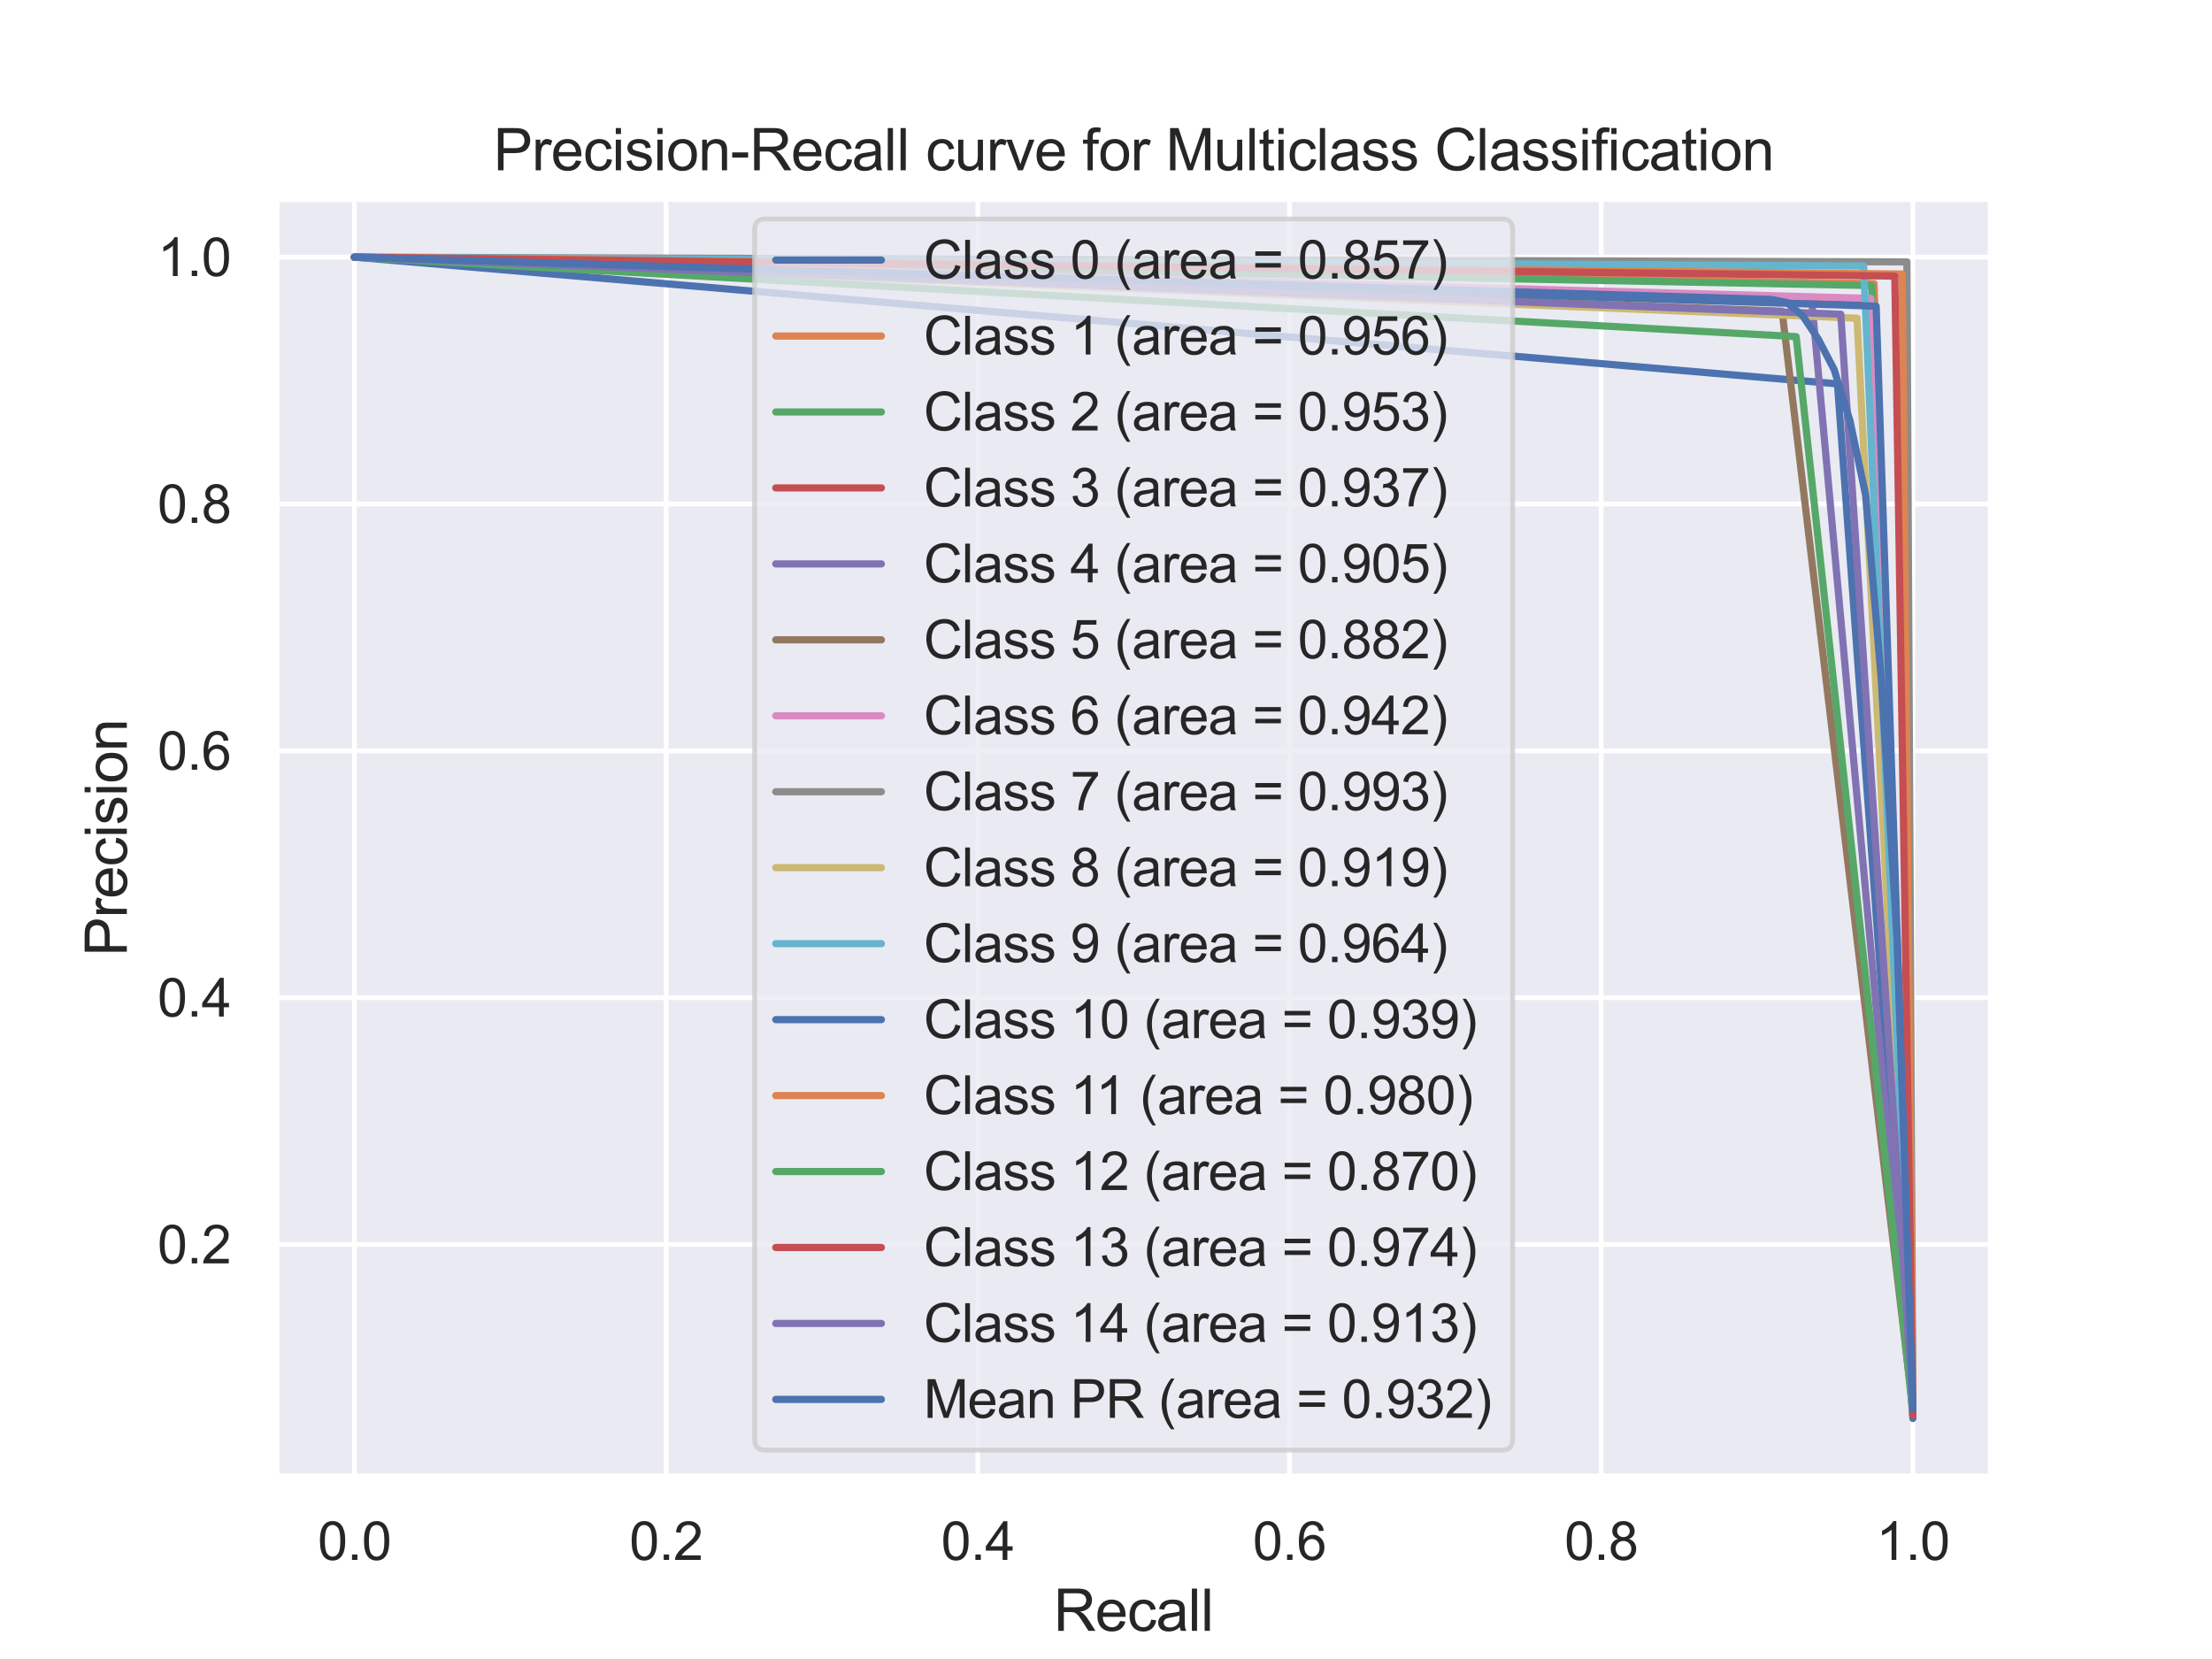 <?xml version="1.0" encoding="utf-8" standalone="no"?>
<!DOCTYPE svg PUBLIC "-//W3C//DTD SVG 1.1//EN"
  "http://www.w3.org/Graphics/SVG/1.1/DTD/svg11.dtd">
<svg xmlns:xlink="http://www.w3.org/1999/xlink" width="460.8pt" height="345.6pt" viewBox="0 0 460.8 345.6" xmlns="http://www.w3.org/2000/svg" version="1.1">
 <defs>
  <style type="text/css">*{stroke-linejoin: round; stroke-linecap: butt}</style>
 </defs>
 <g id="figure_1">
  <g id="patch_1">
   <path d="M 0 345.6 
L 460.8 345.6 
L 460.8 0 
L 0 0 
z
" style="fill: #ffffff"/>
  </g>
  <g id="axes_1">
   <g id="patch_2">
    <path d="M 57.6 307.584 
L 414.72 307.584 
L 414.72 41.472 
L 57.6 41.472 
z
" style="fill: #eaeaf2"/>
   </g>
   <g id="matplotlib.axis_1">
    <g id="xtick_1">
     <g id="line2d_1">
      <path d="M 73.833 307.584 
L 73.833 41.472 
" clip-path="url(#pf06b40688e)" style="fill: none; stroke: #ffffff; stroke-linecap: round"/>
     </g>
     <g id="text_1">
      <!-- 0.0 -->
      <g style="fill: #262626" transform="translate(66.188 324.958) scale(0.11 -0.11)">
       <defs>
        <path id="ArialMT-30" d="M 266 2259 
Q 266 3072 433 3567 
Q 600 4063 929 4331 
Q 1259 4600 1759 4600 
Q 2128 4600 2406 4451 
Q 2684 4303 2865 4023 
Q 3047 3744 3150 3342 
Q 3253 2941 3253 2259 
Q 3253 1453 3087 958 
Q 2922 463 2592 192 
Q 2263 -78 1759 -78 
Q 1097 -78 719 397 
Q 266 969 266 2259 
z
M 844 2259 
Q 844 1131 1108 757 
Q 1372 384 1759 384 
Q 2147 384 2411 759 
Q 2675 1134 2675 2259 
Q 2675 3391 2411 3762 
Q 2147 4134 1753 4134 
Q 1366 4134 1134 3806 
Q 844 3388 844 2259 
z
" transform="scale(0.016)"/>
        <path id="ArialMT-2e" d="M 581 0 
L 581 641 
L 1222 641 
L 1222 0 
L 581 0 
z
" transform="scale(0.016)"/>
       </defs>
       <use xlink:href="#ArialMT-30"/>
       <use xlink:href="#ArialMT-2e" x="55.615"/>
       <use xlink:href="#ArialMT-30" x="83.398"/>
      </g>
     </g>
    </g>
    <g id="xtick_2">
     <g id="line2d_2">
      <path d="M 138.764 307.584 
L 138.764 41.472 
" clip-path="url(#pf06b40688e)" style="fill: none; stroke: #ffffff; stroke-linecap: round"/>
     </g>
     <g id="text_2">
      <!-- 0.2 -->
      <g style="fill: #262626" transform="translate(131.119 324.958) scale(0.11 -0.11)">
       <defs>
        <path id="ArialMT-32" d="M 3222 541 
L 3222 0 
L 194 0 
Q 188 203 259 391 
Q 375 700 629 1000 
Q 884 1300 1366 1694 
Q 2113 2306 2375 2664 
Q 2638 3022 2638 3341 
Q 2638 3675 2398 3904 
Q 2159 4134 1775 4134 
Q 1369 4134 1125 3890 
Q 881 3647 878 3216 
L 300 3275 
Q 359 3922 746 4261 
Q 1134 4600 1788 4600 
Q 2447 4600 2831 4234 
Q 3216 3869 3216 3328 
Q 3216 3053 3103 2787 
Q 2991 2522 2730 2228 
Q 2469 1934 1863 1422 
Q 1356 997 1212 845 
Q 1069 694 975 541 
L 3222 541 
z
" transform="scale(0.016)"/>
       </defs>
       <use xlink:href="#ArialMT-30"/>
       <use xlink:href="#ArialMT-2e" x="55.615"/>
       <use xlink:href="#ArialMT-32" x="83.398"/>
      </g>
     </g>
    </g>
    <g id="xtick_3">
     <g id="line2d_3">
      <path d="M 203.695 307.584 
L 203.695 41.472 
" clip-path="url(#pf06b40688e)" style="fill: none; stroke: #ffffff; stroke-linecap: round"/>
     </g>
     <g id="text_3">
      <!-- 0.4 -->
      <g style="fill: #262626" transform="translate(196.05 324.958) scale(0.11 -0.11)">
       <defs>
        <path id="ArialMT-34" d="M 2069 0 
L 2069 1097 
L 81 1097 
L 81 1613 
L 2172 4581 
L 2631 4581 
L 2631 1613 
L 3250 1613 
L 3250 1097 
L 2631 1097 
L 2631 0 
L 2069 0 
z
M 2069 1613 
L 2069 3678 
L 634 1613 
L 2069 1613 
z
" transform="scale(0.016)"/>
       </defs>
       <use xlink:href="#ArialMT-30"/>
       <use xlink:href="#ArialMT-2e" x="55.615"/>
       <use xlink:href="#ArialMT-34" x="83.398"/>
      </g>
     </g>
    </g>
    <g id="xtick_4">
     <g id="line2d_4">
      <path d="M 268.625 307.584 
L 268.625 41.472 
" clip-path="url(#pf06b40688e)" style="fill: none; stroke: #ffffff; stroke-linecap: round"/>
     </g>
     <g id="text_4">
      <!-- 0.6 -->
      <g style="fill: #262626" transform="translate(260.98 324.958) scale(0.11 -0.11)">
       <defs>
        <path id="ArialMT-36" d="M 3184 3459 
L 2625 3416 
Q 2550 3747 2413 3897 
Q 2184 4138 1850 4138 
Q 1581 4138 1378 3988 
Q 1113 3794 959 3422 
Q 806 3050 800 2363 
Q 1003 2672 1297 2822 
Q 1591 2972 1913 2972 
Q 2475 2972 2870 2558 
Q 3266 2144 3266 1488 
Q 3266 1056 3080 686 
Q 2894 316 2569 119 
Q 2244 -78 1831 -78 
Q 1128 -78 684 439 
Q 241 956 241 2144 
Q 241 3472 731 4075 
Q 1159 4600 1884 4600 
Q 2425 4600 2770 4297 
Q 3116 3994 3184 3459 
z
M 888 1484 
Q 888 1194 1011 928 
Q 1134 663 1356 523 
Q 1578 384 1822 384 
Q 2178 384 2434 671 
Q 2691 959 2691 1453 
Q 2691 1928 2437 2201 
Q 2184 2475 1800 2475 
Q 1419 2475 1153 2201 
Q 888 1928 888 1484 
z
" transform="scale(0.016)"/>
       </defs>
       <use xlink:href="#ArialMT-30"/>
       <use xlink:href="#ArialMT-2e" x="55.615"/>
       <use xlink:href="#ArialMT-36" x="83.398"/>
      </g>
     </g>
    </g>
    <g id="xtick_5">
     <g id="line2d_5">
      <path d="M 333.556 307.584 
L 333.556 41.472 
" clip-path="url(#pf06b40688e)" style="fill: none; stroke: #ffffff; stroke-linecap: round"/>
     </g>
     <g id="text_5">
      <!-- 0.8 -->
      <g style="fill: #262626" transform="translate(325.911 324.958) scale(0.11 -0.11)">
       <defs>
        <path id="ArialMT-38" d="M 1131 2484 
Q 781 2613 612 2850 
Q 444 3088 444 3419 
Q 444 3919 803 4259 
Q 1163 4600 1759 4600 
Q 2359 4600 2725 4251 
Q 3091 3903 3091 3403 
Q 3091 3084 2923 2848 
Q 2756 2613 2416 2484 
Q 2838 2347 3058 2040 
Q 3278 1734 3278 1309 
Q 3278 722 2862 322 
Q 2447 -78 1769 -78 
Q 1091 -78 675 323 
Q 259 725 259 1325 
Q 259 1772 486 2073 
Q 713 2375 1131 2484 
z
M 1019 3438 
Q 1019 3113 1228 2906 
Q 1438 2700 1772 2700 
Q 2097 2700 2305 2904 
Q 2513 3109 2513 3406 
Q 2513 3716 2298 3927 
Q 2084 4138 1766 4138 
Q 1444 4138 1231 3931 
Q 1019 3725 1019 3438 
z
M 838 1322 
Q 838 1081 952 856 
Q 1066 631 1291 507 
Q 1516 384 1775 384 
Q 2178 384 2440 643 
Q 2703 903 2703 1303 
Q 2703 1709 2433 1975 
Q 2163 2241 1756 2241 
Q 1359 2241 1098 1978 
Q 838 1716 838 1322 
z
" transform="scale(0.016)"/>
       </defs>
       <use xlink:href="#ArialMT-30"/>
       <use xlink:href="#ArialMT-2e" x="55.615"/>
       <use xlink:href="#ArialMT-38" x="83.398"/>
      </g>
     </g>
    </g>
    <g id="xtick_6">
     <g id="line2d_6">
      <path d="M 398.487 307.584 
L 398.487 41.472 
" clip-path="url(#pf06b40688e)" style="fill: none; stroke: #ffffff; stroke-linecap: round"/>
     </g>
     <g id="text_6">
      <!-- 1.0 -->
      <g style="fill: #262626" transform="translate(390.842 324.958) scale(0.11 -0.11)">
       <defs>
        <path id="ArialMT-31" d="M 2384 0 
L 1822 0 
L 1822 3584 
Q 1619 3391 1289 3197 
Q 959 3003 697 2906 
L 697 3450 
Q 1169 3672 1522 3987 
Q 1875 4303 2022 4600 
L 2384 4600 
L 2384 0 
z
" transform="scale(0.016)"/>
       </defs>
       <use xlink:href="#ArialMT-31"/>
       <use xlink:href="#ArialMT-2e" x="55.615"/>
       <use xlink:href="#ArialMT-30" x="83.398"/>
      </g>
     </g>
    </g>
    <g id="text_7">
     <!-- Recall -->
     <g style="fill: #262626" transform="translate(219.488 339.733) scale(0.12 -0.12)">
      <defs>
       <path id="ArialMT-52" d="M 503 0 
L 503 4581 
L 2534 4581 
Q 3147 4581 3465 4457 
Q 3784 4334 3975 4021 
Q 4166 3709 4166 3331 
Q 4166 2844 3850 2509 
Q 3534 2175 2875 2084 
Q 3116 1969 3241 1856 
Q 3506 1613 3744 1247 
L 4541 0 
L 3778 0 
L 3172 953 
Q 2906 1366 2734 1584 
Q 2563 1803 2427 1890 
Q 2291 1978 2150 2013 
Q 2047 2034 1813 2034 
L 1109 2034 
L 1109 0 
L 503 0 
z
M 1109 2559 
L 2413 2559 
Q 2828 2559 3062 2645 
Q 3297 2731 3419 2920 
Q 3541 3109 3541 3331 
Q 3541 3656 3305 3865 
Q 3069 4075 2559 4075 
L 1109 4075 
L 1109 2559 
z
" transform="scale(0.016)"/>
       <path id="ArialMT-65" d="M 2694 1069 
L 3275 997 
Q 3138 488 2766 206 
Q 2394 -75 1816 -75 
Q 1088 -75 661 373 
Q 234 822 234 1631 
Q 234 2469 665 2931 
Q 1097 3394 1784 3394 
Q 2450 3394 2872 2941 
Q 3294 2488 3294 1666 
Q 3294 1616 3291 1516 
L 816 1516 
Q 847 969 1125 678 
Q 1403 388 1819 388 
Q 2128 388 2347 550 
Q 2566 713 2694 1069 
z
M 847 1978 
L 2700 1978 
Q 2663 2397 2488 2606 
Q 2219 2931 1791 2931 
Q 1403 2931 1139 2672 
Q 875 2413 847 1978 
z
" transform="scale(0.016)"/>
       <path id="ArialMT-63" d="M 2588 1216 
L 3141 1144 
Q 3050 572 2676 248 
Q 2303 -75 1759 -75 
Q 1078 -75 664 370 
Q 250 816 250 1647 
Q 250 2184 428 2587 
Q 606 2991 970 3192 
Q 1334 3394 1763 3394 
Q 2303 3394 2647 3120 
Q 2991 2847 3088 2344 
L 2541 2259 
Q 2463 2594 2264 2762 
Q 2066 2931 1784 2931 
Q 1359 2931 1093 2626 
Q 828 2322 828 1663 
Q 828 994 1084 691 
Q 1341 388 1753 388 
Q 2084 388 2306 591 
Q 2528 794 2588 1216 
z
" transform="scale(0.016)"/>
       <path id="ArialMT-61" d="M 2588 409 
Q 2275 144 1986 34 
Q 1697 -75 1366 -75 
Q 819 -75 525 192 
Q 231 459 231 875 
Q 231 1119 342 1320 
Q 453 1522 633 1644 
Q 813 1766 1038 1828 
Q 1203 1872 1538 1913 
Q 2219 1994 2541 2106 
Q 2544 2222 2544 2253 
Q 2544 2597 2384 2738 
Q 2169 2928 1744 2928 
Q 1347 2928 1158 2789 
Q 969 2650 878 2297 
L 328 2372 
Q 403 2725 575 2942 
Q 747 3159 1072 3276 
Q 1397 3394 1825 3394 
Q 2250 3394 2515 3294 
Q 2781 3194 2906 3042 
Q 3031 2891 3081 2659 
Q 3109 2516 3109 2141 
L 3109 1391 
Q 3109 606 3145 398 
Q 3181 191 3288 0 
L 2700 0 
Q 2613 175 2588 409 
z
M 2541 1666 
Q 2234 1541 1622 1453 
Q 1275 1403 1131 1340 
Q 988 1278 909 1158 
Q 831 1038 831 891 
Q 831 666 1001 516 
Q 1172 366 1500 366 
Q 1825 366 2078 508 
Q 2331 650 2450 897 
Q 2541 1088 2541 1459 
L 2541 1666 
z
" transform="scale(0.016)"/>
       <path id="ArialMT-6c" d="M 409 0 
L 409 4581 
L 972 4581 
L 972 0 
L 409 0 
z
" transform="scale(0.016)"/>
      </defs>
      <use xlink:href="#ArialMT-52"/>
      <use xlink:href="#ArialMT-65" x="72.217"/>
      <use xlink:href="#ArialMT-63" x="127.832"/>
      <use xlink:href="#ArialMT-61" x="177.832"/>
      <use xlink:href="#ArialMT-6c" x="233.447"/>
      <use xlink:href="#ArialMT-6c" x="255.664"/>
     </g>
    </g>
   </g>
   <g id="matplotlib.axis_2">
    <g id="ytick_1">
     <g id="line2d_7">
      <path d="M 57.6 259.249 
L 414.72 259.249 
" clip-path="url(#pf06b40688e)" style="fill: none; stroke: #ffffff; stroke-linecap: round"/>
     </g>
     <g id="text_8">
      <!-- 0.2 -->
      <g style="fill: #262626" transform="translate(32.81 263.186) scale(0.11 -0.11)">
       <use xlink:href="#ArialMT-30"/>
       <use xlink:href="#ArialMT-2e" x="55.615"/>
       <use xlink:href="#ArialMT-32" x="83.398"/>
      </g>
     </g>
    </g>
    <g id="ytick_2">
     <g id="line2d_8">
      <path d="M 57.6 207.829 
L 414.72 207.829 
" clip-path="url(#pf06b40688e)" style="fill: none; stroke: #ffffff; stroke-linecap: round"/>
     </g>
     <g id="text_9">
      <!-- 0.4 -->
      <g style="fill: #262626" transform="translate(32.81 211.766) scale(0.11 -0.11)">
       <use xlink:href="#ArialMT-30"/>
       <use xlink:href="#ArialMT-2e" x="55.615"/>
       <use xlink:href="#ArialMT-34" x="83.398"/>
      </g>
     </g>
    </g>
    <g id="ytick_3">
     <g id="line2d_9">
      <path d="M 57.6 156.408 
L 414.72 156.408 
" clip-path="url(#pf06b40688e)" style="fill: none; stroke: #ffffff; stroke-linecap: round"/>
     </g>
     <g id="text_10">
      <!-- 0.6 -->
      <g style="fill: #262626" transform="translate(32.81 160.345) scale(0.11 -0.11)">
       <use xlink:href="#ArialMT-30"/>
       <use xlink:href="#ArialMT-2e" x="55.615"/>
       <use xlink:href="#ArialMT-36" x="83.398"/>
      </g>
     </g>
    </g>
    <g id="ytick_4">
     <g id="line2d_10">
      <path d="M 57.6 104.988 
L 414.72 104.988 
" clip-path="url(#pf06b40688e)" style="fill: none; stroke: #ffffff; stroke-linecap: round"/>
     </g>
     <g id="text_11">
      <!-- 0.8 -->
      <g style="fill: #262626" transform="translate(32.81 108.925) scale(0.11 -0.11)">
       <use xlink:href="#ArialMT-30"/>
       <use xlink:href="#ArialMT-2e" x="55.615"/>
       <use xlink:href="#ArialMT-38" x="83.398"/>
      </g>
     </g>
    </g>
    <g id="ytick_5">
     <g id="line2d_11">
      <path d="M 57.6 53.568 
L 414.72 53.568 
" clip-path="url(#pf06b40688e)" style="fill: none; stroke: #ffffff; stroke-linecap: round"/>
     </g>
     <g id="text_12">
      <!-- 1.0 -->
      <g style="fill: #262626" transform="translate(32.81 57.505) scale(0.11 -0.11)">
       <use xlink:href="#ArialMT-31"/>
       <use xlink:href="#ArialMT-2e" x="55.615"/>
       <use xlink:href="#ArialMT-30" x="83.398"/>
      </g>
     </g>
    </g>
    <g id="text_13">
     <!-- Precision -->
     <g style="fill: #262626" transform="translate(26.425 199.204) rotate(-90) scale(0.12 -0.12)">
      <defs>
       <path id="ArialMT-50" d="M 494 0 
L 494 4581 
L 2222 4581 
Q 2678 4581 2919 4538 
Q 3256 4481 3484 4323 
Q 3713 4166 3852 3881 
Q 3991 3597 3991 3256 
Q 3991 2672 3619 2267 
Q 3247 1863 2275 1863 
L 1100 1863 
L 1100 0 
L 494 0 
z
M 1100 2403 
L 2284 2403 
Q 2872 2403 3119 2622 
Q 3366 2841 3366 3238 
Q 3366 3525 3220 3729 
Q 3075 3934 2838 4000 
Q 2684 4041 2272 4041 
L 1100 4041 
L 1100 2403 
z
" transform="scale(0.016)"/>
       <path id="ArialMT-72" d="M 416 0 
L 416 3319 
L 922 3319 
L 922 2816 
Q 1116 3169 1280 3281 
Q 1444 3394 1641 3394 
Q 1925 3394 2219 3213 
L 2025 2691 
Q 1819 2813 1613 2813 
Q 1428 2813 1281 2702 
Q 1134 2591 1072 2394 
Q 978 2094 978 1738 
L 978 0 
L 416 0 
z
" transform="scale(0.016)"/>
       <path id="ArialMT-69" d="M 425 3934 
L 425 4581 
L 988 4581 
L 988 3934 
L 425 3934 
z
M 425 0 
L 425 3319 
L 988 3319 
L 988 0 
L 425 0 
z
" transform="scale(0.016)"/>
       <path id="ArialMT-73" d="M 197 991 
L 753 1078 
Q 800 744 1014 566 
Q 1228 388 1613 388 
Q 2000 388 2187 545 
Q 2375 703 2375 916 
Q 2375 1106 2209 1216 
Q 2094 1291 1634 1406 
Q 1016 1563 777 1677 
Q 538 1791 414 1992 
Q 291 2194 291 2438 
Q 291 2659 392 2848 
Q 494 3038 669 3163 
Q 800 3259 1026 3326 
Q 1253 3394 1513 3394 
Q 1903 3394 2198 3281 
Q 2494 3169 2634 2976 
Q 2775 2784 2828 2463 
L 2278 2388 
Q 2241 2644 2061 2787 
Q 1881 2931 1553 2931 
Q 1166 2931 1000 2803 
Q 834 2675 834 2503 
Q 834 2394 903 2306 
Q 972 2216 1119 2156 
Q 1203 2125 1616 2013 
Q 2213 1853 2448 1751 
Q 2684 1650 2818 1456 
Q 2953 1263 2953 975 
Q 2953 694 2789 445 
Q 2625 197 2315 61 
Q 2006 -75 1616 -75 
Q 969 -75 630 194 
Q 291 463 197 991 
z
" transform="scale(0.016)"/>
       <path id="ArialMT-6f" d="M 213 1659 
Q 213 2581 725 3025 
Q 1153 3394 1769 3394 
Q 2453 3394 2887 2945 
Q 3322 2497 3322 1706 
Q 3322 1066 3130 698 
Q 2938 331 2570 128 
Q 2203 -75 1769 -75 
Q 1072 -75 642 372 
Q 213 819 213 1659 
z
M 791 1659 
Q 791 1022 1069 705 
Q 1347 388 1769 388 
Q 2188 388 2466 706 
Q 2744 1025 2744 1678 
Q 2744 2294 2464 2611 
Q 2184 2928 1769 2928 
Q 1347 2928 1069 2612 
Q 791 2297 791 1659 
z
" transform="scale(0.016)"/>
       <path id="ArialMT-6e" d="M 422 0 
L 422 3319 
L 928 3319 
L 928 2847 
Q 1294 3394 1984 3394 
Q 2284 3394 2536 3286 
Q 2788 3178 2913 3003 
Q 3038 2828 3088 2588 
Q 3119 2431 3119 2041 
L 3119 0 
L 2556 0 
L 2556 2019 
Q 2556 2363 2490 2533 
Q 2425 2703 2258 2804 
Q 2091 2906 1866 2906 
Q 1506 2906 1245 2678 
Q 984 2450 984 1813 
L 984 0 
L 422 0 
z
" transform="scale(0.016)"/>
      </defs>
      <use xlink:href="#ArialMT-50"/>
      <use xlink:href="#ArialMT-72" x="66.699"/>
      <use xlink:href="#ArialMT-65" x="100"/>
      <use xlink:href="#ArialMT-63" x="155.615"/>
      <use xlink:href="#ArialMT-69" x="205.615"/>
      <use xlink:href="#ArialMT-73" x="227.832"/>
      <use xlink:href="#ArialMT-69" x="277.832"/>
      <use xlink:href="#ArialMT-6f" x="300.049"/>
      <use xlink:href="#ArialMT-6e" x="355.664"/>
     </g>
    </g>
   </g>
   <g id="line2d_12">
    <path d="M 398.487 295.488 
L 382.778 79.962 
L 73.833 53.568 
" clip-path="url(#pf06b40688e)" style="fill: none; stroke: #4c72b0; stroke-width: 1.5; stroke-linecap: round"/>
   </g>
   <g id="line2d_13">
    <path d="M 398.487 293.468 
L 390.4 59.077 
L 73.833 53.568 
" clip-path="url(#pf06b40688e)" style="fill: none; stroke: #dd8452; stroke-width: 1.5; stroke-linecap: round"/>
   </g>
   <g id="line2d_14">
    <path d="M 398.487 291.999 
L 389.972 59.488 
L 73.833 53.568 
" clip-path="url(#pf06b40688e)" style="fill: none; stroke: #55a868; stroke-width: 1.5; stroke-linecap: round"/>
   </g>
   <g id="line2d_15">
    <path d="M 398.487 293.101 
L 389.438 63.32 
L 73.833 53.568 
" clip-path="url(#pf06b40688e)" style="fill: none; stroke: #c44e52; stroke-width: 1.5; stroke-linecap: round"/>
   </g>
   <g id="line2d_16">
    <path d="M 398.487 293.652 
L 377.466 63.09 
L 73.833 53.568 
" clip-path="url(#pf06b40688e)" style="fill: none; stroke: #8172b3; stroke-width: 1.5; stroke-linecap: round"/>
   </g>
   <g id="line2d_17">
    <path d="M 398.487 293.162 
L 371.244 64.828 
L 73.833 53.568 
" clip-path="url(#pf06b40688e)" style="fill: none; stroke: #937860; stroke-width: 1.5; stroke-linecap: round"/>
   </g>
   <g id="line2d_18">
    <path d="M 398.487 292.488 
L 389.742 62.167 
L 73.833 53.568 
" clip-path="url(#pf06b40688e)" style="fill: none; stroke: #da8bc3; stroke-width: 1.5; stroke-linecap: round"/>
   </g>
   <g id="line2d_19">
    <path d="M 398.487 294.753 
L 397.239 54.557 
L 73.833 53.568 
" clip-path="url(#pf06b40688e)" style="fill: none; stroke: #8c8c8c; stroke-width: 1.5; stroke-linecap: round"/>
   </g>
   <g id="line2d_20">
    <path d="M 398.487 293.59 
L 386.851 66.287 
L 73.833 53.568 
" clip-path="url(#pf06b40688e)" style="fill: none; stroke: #ccb974; stroke-width: 1.5; stroke-linecap: round"/>
   </g>
   <g id="line2d_21">
    <path d="M 398.487 293.223 
L 388.235 55.418 
L 73.833 53.568 
" clip-path="url(#pf06b40688e)" style="fill: none; stroke: #64b5cd; stroke-width: 1.5; stroke-linecap: round"/>
   </g>
   <g id="line2d_22">
    <path d="M 398.487 292.488 
L 390.835 63.784 
L 73.833 53.568 
" clip-path="url(#pf06b40688e)" style="fill: none; stroke: #4c72b0; stroke-width: 1.5; stroke-linecap: round"/>
   </g>
   <g id="line2d_23">
    <path d="M 398.487 292.917 
L 396.248 57.09 
L 73.833 53.568 
" clip-path="url(#pf06b40688e)" style="fill: none; stroke: #dd8452; stroke-width: 1.5; stroke-linecap: round"/>
   </g>
   <g id="line2d_24">
    <path d="M 398.487 294.325 
L 374.169 70.124 
L 73.833 53.568 
" clip-path="url(#pf06b40688e)" style="fill: none; stroke: #55a868; stroke-width: 1.5; stroke-linecap: round"/>
   </g>
   <g id="line2d_25">
    <path d="M 398.487 294.815 
L 394.727 57.523 
L 73.833 53.568 
" clip-path="url(#pf06b40688e)" style="fill: none; stroke: #c44e52; stroke-width: 1.5; stroke-linecap: round"/>
   </g>
   <g id="line2d_26">
    <path d="M 398.487 293.468 
L 383.468 65.462 
L 73.833 53.568 
" clip-path="url(#pf06b40688e)" style="fill: none; stroke: #8172b3; stroke-width: 1.5; stroke-linecap: round"/>
   </g>
   <g id="line2d_27">
    <path d="M 398.487 293.529 
L 395.208 195.943 
L 391.929 141.859 
L 388.649 103.186 
L 385.37 87.601 
L 382.091 77.009 
L 378.811 70.693 
L 375.532 65.787 
L 372.253 63.032 
L 368.973 62.373 
L 365.694 62.275 
L 362.415 62.177 
L 359.135 62.079 
L 355.856 61.982 
L 352.577 61.884 
L 349.297 61.786 
L 346.018 61.688 
L 342.739 61.59 
L 339.459 61.492 
L 336.18 61.395 
L 332.9 61.297 
L 329.621 61.199 
L 326.342 61.101 
L 323.062 61.003 
L 319.783 60.905 
L 316.504 60.808 
L 313.224 60.71 
L 309.945 60.612 
L 306.666 60.514 
L 303.386 60.416 
L 300.107 60.318 
L 296.828 60.221 
L 293.548 60.123 
L 290.269 60.025 
L 286.99 59.927 
L 283.71 59.829 
L 280.431 59.731 
L 277.152 59.634 
L 273.872 59.536 
L 270.593 59.438 
L 267.314 59.34 
L 264.034 59.242 
L 260.755 59.144 
L 257.476 59.047 
L 254.196 58.949 
L 250.917 58.851 
L 247.638 58.753 
L 244.358 58.655 
L 241.079 58.557 
L 237.8 58.46 
L 234.52 58.362 
L 231.241 58.264 
L 227.962 58.166 
L 224.682 58.068 
L 221.403 57.97 
L 218.124 57.873 
L 214.844 57.775 
L 211.565 57.677 
L 208.286 57.579 
L 205.006 57.481 
L 201.727 57.383 
L 198.448 57.286 
L 195.168 57.188 
L 191.889 57.09 
L 188.61 56.992 
L 185.33 56.894 
L 182.051 56.796 
L 178.772 56.699 
L 175.492 56.601 
L 172.213 56.503 
L 168.934 56.405 
L 165.654 56.307 
L 162.375 56.209 
L 159.096 56.112 
L 155.816 56.014 
L 152.537 55.916 
L 149.258 55.818 
L 145.978 55.72 
L 142.699 55.622 
L 139.42 55.525 
L 136.14 55.427 
L 132.861 55.329 
L 129.581 55.231 
L 126.302 55.133 
L 123.023 55.035 
L 119.743 54.938 
L 116.464 54.84 
L 113.185 54.742 
L 109.905 54.644 
L 106.626 54.546 
L 103.347 54.448 
L 100.067 54.351 
L 96.788 54.253 
L 93.509 54.155 
L 90.229 54.057 
L 86.95 53.959 
L 83.671 53.861 
L 80.391 53.764 
L 77.112 53.666 
L 73.833 53.568 
" clip-path="url(#pf06b40688e)" style="fill: none; stroke: #4c72b0; stroke-width: 1.5; stroke-linecap: round"/>
   </g>
   <g id="patch_3">
    <path d="M 57.6 307.584 
L 57.6 41.472 
" style="fill: none; stroke: #ffffff; stroke-width: 1.25; stroke-linejoin: miter; stroke-linecap: square"/>
   </g>
   <g id="patch_4">
    <path d="M 414.72 307.584 
L 414.72 41.472 
" style="fill: none; stroke: #ffffff; stroke-width: 1.25; stroke-linejoin: miter; stroke-linecap: square"/>
   </g>
   <g id="patch_5">
    <path d="M 57.6 307.584 
L 414.72 307.584 
" style="fill: none; stroke: #ffffff; stroke-width: 1.25; stroke-linejoin: miter; stroke-linecap: square"/>
   </g>
   <g id="patch_6">
    <path d="M 57.6 41.472 
L 414.72 41.472 
" style="fill: none; stroke: #ffffff; stroke-width: 1.25; stroke-linejoin: miter; stroke-linecap: square"/>
   </g>
   <g id="text_14">
    <!-- Precision-Recall curve for Multiclass Classification -->
    <g style="fill: #262626" transform="translate(102.791 35.472) scale(0.12 -0.12)">
     <defs>
      <path id="ArialMT-2d" d="M 203 1375 
L 203 1941 
L 1931 1941 
L 1931 1375 
L 203 1375 
z
" transform="scale(0.016)"/>
      <path id="ArialMT-20" transform="scale(0.016)"/>
      <path id="ArialMT-75" d="M 2597 0 
L 2597 488 
Q 2209 -75 1544 -75 
Q 1250 -75 995 37 
Q 741 150 617 320 
Q 494 491 444 738 
Q 409 903 409 1263 
L 409 3319 
L 972 3319 
L 972 1478 
Q 972 1038 1006 884 
Q 1059 663 1231 536 
Q 1403 409 1656 409 
Q 1909 409 2131 539 
Q 2353 669 2445 892 
Q 2538 1116 2538 1541 
L 2538 3319 
L 3100 3319 
L 3100 0 
L 2597 0 
z
" transform="scale(0.016)"/>
      <path id="ArialMT-76" d="M 1344 0 
L 81 3319 
L 675 3319 
L 1388 1331 
Q 1503 1009 1600 663 
Q 1675 925 1809 1294 
L 2547 3319 
L 3125 3319 
L 1869 0 
L 1344 0 
z
" transform="scale(0.016)"/>
      <path id="ArialMT-66" d="M 556 0 
L 556 2881 
L 59 2881 
L 59 3319 
L 556 3319 
L 556 3672 
Q 556 4006 616 4169 
Q 697 4388 901 4523 
Q 1106 4659 1475 4659 
Q 1713 4659 2000 4603 
L 1916 4113 
Q 1741 4144 1584 4144 
Q 1328 4144 1222 4034 
Q 1116 3925 1116 3625 
L 1116 3319 
L 1763 3319 
L 1763 2881 
L 1116 2881 
L 1116 0 
L 556 0 
z
" transform="scale(0.016)"/>
      <path id="ArialMT-4d" d="M 475 0 
L 475 4581 
L 1388 4581 
L 2472 1338 
Q 2622 884 2691 659 
Q 2769 909 2934 1394 
L 4031 4581 
L 4847 4581 
L 4847 0 
L 4263 0 
L 4263 3834 
L 2931 0 
L 2384 0 
L 1059 3900 
L 1059 0 
L 475 0 
z
" transform="scale(0.016)"/>
      <path id="ArialMT-74" d="M 1650 503 
L 1731 6 
Q 1494 -44 1306 -44 
Q 1000 -44 831 53 
Q 663 150 594 308 
Q 525 466 525 972 
L 525 2881 
L 113 2881 
L 113 3319 
L 525 3319 
L 525 4141 
L 1084 4478 
L 1084 3319 
L 1650 3319 
L 1650 2881 
L 1084 2881 
L 1084 941 
Q 1084 700 1114 631 
Q 1144 563 1211 522 
Q 1278 481 1403 481 
Q 1497 481 1650 503 
z
" transform="scale(0.016)"/>
      <path id="ArialMT-43" d="M 3763 1606 
L 4369 1453 
Q 4178 706 3683 314 
Q 3188 -78 2472 -78 
Q 1731 -78 1267 223 
Q 803 525 561 1097 
Q 319 1669 319 2325 
Q 319 3041 592 3573 
Q 866 4106 1370 4382 
Q 1875 4659 2481 4659 
Q 3169 4659 3637 4309 
Q 4106 3959 4291 3325 
L 3694 3184 
Q 3534 3684 3231 3912 
Q 2928 4141 2469 4141 
Q 1941 4141 1586 3887 
Q 1231 3634 1087 3207 
Q 944 2781 944 2328 
Q 944 1744 1114 1308 
Q 1284 872 1643 656 
Q 2003 441 2422 441 
Q 2931 441 3284 734 
Q 3638 1028 3763 1606 
z
" transform="scale(0.016)"/>
     </defs>
     <use xlink:href="#ArialMT-50"/>
     <use xlink:href="#ArialMT-72" x="66.699"/>
     <use xlink:href="#ArialMT-65" x="100"/>
     <use xlink:href="#ArialMT-63" x="155.615"/>
     <use xlink:href="#ArialMT-69" x="205.615"/>
     <use xlink:href="#ArialMT-73" x="227.832"/>
     <use xlink:href="#ArialMT-69" x="277.832"/>
     <use xlink:href="#ArialMT-6f" x="300.049"/>
     <use xlink:href="#ArialMT-6e" x="355.664"/>
     <use xlink:href="#ArialMT-2d" x="411.279"/>
     <use xlink:href="#ArialMT-52" x="444.58"/>
     <use xlink:href="#ArialMT-65" x="516.797"/>
     <use xlink:href="#ArialMT-63" x="572.412"/>
     <use xlink:href="#ArialMT-61" x="622.412"/>
     <use xlink:href="#ArialMT-6c" x="678.027"/>
     <use xlink:href="#ArialMT-6c" x="700.244"/>
     <use xlink:href="#ArialMT-20" x="722.461"/>
     <use xlink:href="#ArialMT-63" x="750.244"/>
     <use xlink:href="#ArialMT-75" x="800.244"/>
     <use xlink:href="#ArialMT-72" x="855.859"/>
     <use xlink:href="#ArialMT-76" x="889.16"/>
     <use xlink:href="#ArialMT-65" x="939.16"/>
     <use xlink:href="#ArialMT-20" x="994.775"/>
     <use xlink:href="#ArialMT-66" x="1022.559"/>
     <use xlink:href="#ArialMT-6f" x="1050.342"/>
     <use xlink:href="#ArialMT-72" x="1105.957"/>
     <use xlink:href="#ArialMT-20" x="1139.258"/>
     <use xlink:href="#ArialMT-4d" x="1167.041"/>
     <use xlink:href="#ArialMT-75" x="1250.342"/>
     <use xlink:href="#ArialMT-6c" x="1305.957"/>
     <use xlink:href="#ArialMT-74" x="1328.174"/>
     <use xlink:href="#ArialMT-69" x="1355.957"/>
     <use xlink:href="#ArialMT-63" x="1378.174"/>
     <use xlink:href="#ArialMT-6c" x="1428.174"/>
     <use xlink:href="#ArialMT-61" x="1450.391"/>
     <use xlink:href="#ArialMT-73" x="1506.006"/>
     <use xlink:href="#ArialMT-73" x="1556.006"/>
     <use xlink:href="#ArialMT-20" x="1606.006"/>
     <use xlink:href="#ArialMT-43" x="1633.789"/>
     <use xlink:href="#ArialMT-6c" x="1706.006"/>
     <use xlink:href="#ArialMT-61" x="1728.223"/>
     <use xlink:href="#ArialMT-73" x="1783.838"/>
     <use xlink:href="#ArialMT-73" x="1833.838"/>
     <use xlink:href="#ArialMT-69" x="1883.838"/>
     <use xlink:href="#ArialMT-66" x="1906.055"/>
     <use xlink:href="#ArialMT-69" x="1933.838"/>
     <use xlink:href="#ArialMT-63" x="1956.055"/>
     <use xlink:href="#ArialMT-61" x="2006.055"/>
     <use xlink:href="#ArialMT-74" x="2061.67"/>
     <use xlink:href="#ArialMT-69" x="2089.453"/>
     <use xlink:href="#ArialMT-6f" x="2111.67"/>
     <use xlink:href="#ArialMT-6e" x="2167.285"/>
    </g>
   </g>
   <g id="legend_1">
    <g id="patch_7">
     <path d="M 159.407 302.084 
L 312.913 302.084 
Q 315.113 302.084 315.113 299.884 
L 315.113 47.819 
Q 315.113 45.619 312.913 45.619 
L 159.407 45.619 
Q 157.207 45.619 157.207 47.819 
L 157.207 299.884 
Q 157.207 302.084 159.407 302.084 
z
" style="fill: #eaeaf2; opacity: 0.8; stroke: #cccccc; stroke-linejoin: miter"/>
    </g>
    <g id="line2d_28">
     <path d="M 161.607 54.177 
L 172.607 54.177 
L 183.607 54.177 
" style="fill: none; stroke: #4c72b0; stroke-width: 1.5; stroke-linecap: round"/>
    </g>
    <g id="text_15">
     <!-- Class 0 (area = 0.857) -->
     <g style="fill: #262626" transform="translate(192.407 58.027) scale(0.11 -0.11)">
      <defs>
       <path id="ArialMT-28" d="M 1497 -1347 
Q 1031 -759 709 28 
Q 388 816 388 1659 
Q 388 2403 628 3084 
Q 909 3875 1497 4659 
L 1900 4659 
Q 1522 4009 1400 3731 
Q 1209 3300 1100 2831 
Q 966 2247 966 1656 
Q 966 153 1900 -1347 
L 1497 -1347 
z
" transform="scale(0.016)"/>
       <path id="ArialMT-3d" d="M 3381 2694 
L 356 2694 
L 356 3219 
L 3381 3219 
L 3381 2694 
z
M 3381 1303 
L 356 1303 
L 356 1828 
L 3381 1828 
L 3381 1303 
z
" transform="scale(0.016)"/>
       <path id="ArialMT-35" d="M 266 1200 
L 856 1250 
Q 922 819 1161 601 
Q 1400 384 1738 384 
Q 2144 384 2425 690 
Q 2706 997 2706 1503 
Q 2706 1984 2436 2262 
Q 2166 2541 1728 2541 
Q 1456 2541 1237 2417 
Q 1019 2294 894 2097 
L 366 2166 
L 809 4519 
L 3088 4519 
L 3088 3981 
L 1259 3981 
L 1013 2750 
Q 1425 3038 1878 3038 
Q 2478 3038 2890 2622 
Q 3303 2206 3303 1553 
Q 3303 931 2941 478 
Q 2500 -78 1738 -78 
Q 1113 -78 717 272 
Q 322 622 266 1200 
z
" transform="scale(0.016)"/>
       <path id="ArialMT-37" d="M 303 3981 
L 303 4522 
L 3269 4522 
L 3269 4084 
Q 2831 3619 2401 2847 
Q 1972 2075 1738 1259 
Q 1569 684 1522 0 
L 944 0 
Q 953 541 1156 1306 
Q 1359 2072 1739 2783 
Q 2119 3494 2547 3981 
L 303 3981 
z
" transform="scale(0.016)"/>
       <path id="ArialMT-29" d="M 791 -1347 
L 388 -1347 
Q 1322 153 1322 1656 
Q 1322 2244 1188 2822 
Q 1081 3291 891 3722 
Q 769 4003 388 4659 
L 791 4659 
Q 1378 3875 1659 3084 
Q 1900 2403 1900 1659 
Q 1900 816 1576 28 
Q 1253 -759 791 -1347 
z
" transform="scale(0.016)"/>
      </defs>
      <use xlink:href="#ArialMT-43"/>
      <use xlink:href="#ArialMT-6c" x="72.217"/>
      <use xlink:href="#ArialMT-61" x="94.434"/>
      <use xlink:href="#ArialMT-73" x="150.049"/>
      <use xlink:href="#ArialMT-73" x="200.049"/>
      <use xlink:href="#ArialMT-20" x="250.049"/>
      <use xlink:href="#ArialMT-30" x="277.832"/>
      <use xlink:href="#ArialMT-20" x="333.447"/>
      <use xlink:href="#ArialMT-28" x="361.23"/>
      <use xlink:href="#ArialMT-61" x="394.531"/>
      <use xlink:href="#ArialMT-72" x="450.146"/>
      <use xlink:href="#ArialMT-65" x="483.447"/>
      <use xlink:href="#ArialMT-61" x="539.062"/>
      <use xlink:href="#ArialMT-20" x="594.678"/>
      <use xlink:href="#ArialMT-3d" x="622.461"/>
      <use xlink:href="#ArialMT-20" x="680.859"/>
      <use xlink:href="#ArialMT-30" x="708.643"/>
      <use xlink:href="#ArialMT-2e" x="764.258"/>
      <use xlink:href="#ArialMT-38" x="792.041"/>
      <use xlink:href="#ArialMT-35" x="847.656"/>
      <use xlink:href="#ArialMT-37" x="903.271"/>
      <use xlink:href="#ArialMT-29" x="958.887"/>
     </g>
    </g>
    <g id="line2d_29">
     <path d="M 161.607 69.999 
L 172.607 69.999 
L 183.607 69.999 
" style="fill: none; stroke: #dd8452; stroke-width: 1.5; stroke-linecap: round"/>
    </g>
    <g id="text_16">
     <!-- Class 1 (area = 0.956) -->
     <g style="fill: #262626" transform="translate(192.407 73.849) scale(0.11 -0.11)">
      <defs>
       <path id="ArialMT-39" d="M 350 1059 
L 891 1109 
Q 959 728 1153 556 
Q 1347 384 1650 384 
Q 1909 384 2104 503 
Q 2300 622 2425 820 
Q 2550 1019 2634 1356 
Q 2719 1694 2719 2044 
Q 2719 2081 2716 2156 
Q 2547 1888 2255 1720 
Q 1963 1553 1622 1553 
Q 1053 1553 659 1965 
Q 266 2378 266 3053 
Q 266 3750 677 4175 
Q 1088 4600 1706 4600 
Q 2153 4600 2523 4359 
Q 2894 4119 3086 3673 
Q 3278 3228 3278 2384 
Q 3278 1506 3087 986 
Q 2897 466 2520 194 
Q 2144 -78 1638 -78 
Q 1100 -78 759 220 
Q 419 519 350 1059 
z
M 2653 3081 
Q 2653 3566 2395 3850 
Q 2138 4134 1775 4134 
Q 1400 4134 1122 3828 
Q 844 3522 844 3034 
Q 844 2597 1108 2323 
Q 1372 2050 1759 2050 
Q 2150 2050 2401 2323 
Q 2653 2597 2653 3081 
z
" transform="scale(0.016)"/>
      </defs>
      <use xlink:href="#ArialMT-43"/>
      <use xlink:href="#ArialMT-6c" x="72.217"/>
      <use xlink:href="#ArialMT-61" x="94.434"/>
      <use xlink:href="#ArialMT-73" x="150.049"/>
      <use xlink:href="#ArialMT-73" x="200.049"/>
      <use xlink:href="#ArialMT-20" x="250.049"/>
      <use xlink:href="#ArialMT-31" x="277.832"/>
      <use xlink:href="#ArialMT-20" x="333.447"/>
      <use xlink:href="#ArialMT-28" x="361.23"/>
      <use xlink:href="#ArialMT-61" x="394.531"/>
      <use xlink:href="#ArialMT-72" x="450.146"/>
      <use xlink:href="#ArialMT-65" x="483.447"/>
      <use xlink:href="#ArialMT-61" x="539.062"/>
      <use xlink:href="#ArialMT-20" x="594.678"/>
      <use xlink:href="#ArialMT-3d" x="622.461"/>
      <use xlink:href="#ArialMT-20" x="680.859"/>
      <use xlink:href="#ArialMT-30" x="708.643"/>
      <use xlink:href="#ArialMT-2e" x="764.258"/>
      <use xlink:href="#ArialMT-39" x="792.041"/>
      <use xlink:href="#ArialMT-35" x="847.656"/>
      <use xlink:href="#ArialMT-36" x="903.271"/>
      <use xlink:href="#ArialMT-29" x="958.887"/>
     </g>
    </g>
    <g id="line2d_30">
     <path d="M 161.607 85.822 
L 172.607 85.822 
L 183.607 85.822 
" style="fill: none; stroke: #55a868; stroke-width: 1.5; stroke-linecap: round"/>
    </g>
    <g id="text_17">
     <!-- Class 2 (area = 0.953) -->
     <g style="fill: #262626" transform="translate(192.407 89.672) scale(0.11 -0.11)">
      <defs>
       <path id="ArialMT-33" d="M 269 1209 
L 831 1284 
Q 928 806 1161 595 
Q 1394 384 1728 384 
Q 2125 384 2398 659 
Q 2672 934 2672 1341 
Q 2672 1728 2419 1979 
Q 2166 2231 1775 2231 
Q 1616 2231 1378 2169 
L 1441 2663 
Q 1497 2656 1531 2656 
Q 1891 2656 2178 2843 
Q 2466 3031 2466 3422 
Q 2466 3731 2256 3934 
Q 2047 4138 1716 4138 
Q 1388 4138 1169 3931 
Q 950 3725 888 3313 
L 325 3413 
Q 428 3978 793 4289 
Q 1159 4600 1703 4600 
Q 2078 4600 2393 4439 
Q 2709 4278 2876 4000 
Q 3044 3722 3044 3409 
Q 3044 3113 2884 2869 
Q 2725 2625 2413 2481 
Q 2819 2388 3044 2092 
Q 3269 1797 3269 1353 
Q 3269 753 2831 336 
Q 2394 -81 1725 -81 
Q 1122 -81 723 278 
Q 325 638 269 1209 
z
" transform="scale(0.016)"/>
      </defs>
      <use xlink:href="#ArialMT-43"/>
      <use xlink:href="#ArialMT-6c" x="72.217"/>
      <use xlink:href="#ArialMT-61" x="94.434"/>
      <use xlink:href="#ArialMT-73" x="150.049"/>
      <use xlink:href="#ArialMT-73" x="200.049"/>
      <use xlink:href="#ArialMT-20" x="250.049"/>
      <use xlink:href="#ArialMT-32" x="277.832"/>
      <use xlink:href="#ArialMT-20" x="333.447"/>
      <use xlink:href="#ArialMT-28" x="361.23"/>
      <use xlink:href="#ArialMT-61" x="394.531"/>
      <use xlink:href="#ArialMT-72" x="450.146"/>
      <use xlink:href="#ArialMT-65" x="483.447"/>
      <use xlink:href="#ArialMT-61" x="539.062"/>
      <use xlink:href="#ArialMT-20" x="594.678"/>
      <use xlink:href="#ArialMT-3d" x="622.461"/>
      <use xlink:href="#ArialMT-20" x="680.859"/>
      <use xlink:href="#ArialMT-30" x="708.643"/>
      <use xlink:href="#ArialMT-2e" x="764.258"/>
      <use xlink:href="#ArialMT-39" x="792.041"/>
      <use xlink:href="#ArialMT-35" x="847.656"/>
      <use xlink:href="#ArialMT-33" x="903.271"/>
      <use xlink:href="#ArialMT-29" x="958.887"/>
     </g>
    </g>
    <g id="line2d_31">
     <path d="M 161.607 101.645 
L 172.607 101.645 
L 183.607 101.645 
" style="fill: none; stroke: #c44e52; stroke-width: 1.5; stroke-linecap: round"/>
    </g>
    <g id="text_18">
     <!-- Class 3 (area = 0.937) -->
     <g style="fill: #262626" transform="translate(192.407 105.495) scale(0.11 -0.11)">
      <use xlink:href="#ArialMT-43"/>
      <use xlink:href="#ArialMT-6c" x="72.217"/>
      <use xlink:href="#ArialMT-61" x="94.434"/>
      <use xlink:href="#ArialMT-73" x="150.049"/>
      <use xlink:href="#ArialMT-73" x="200.049"/>
      <use xlink:href="#ArialMT-20" x="250.049"/>
      <use xlink:href="#ArialMT-33" x="277.832"/>
      <use xlink:href="#ArialMT-20" x="333.447"/>
      <use xlink:href="#ArialMT-28" x="361.23"/>
      <use xlink:href="#ArialMT-61" x="394.531"/>
      <use xlink:href="#ArialMT-72" x="450.146"/>
      <use xlink:href="#ArialMT-65" x="483.447"/>
      <use xlink:href="#ArialMT-61" x="539.062"/>
      <use xlink:href="#ArialMT-20" x="594.678"/>
      <use xlink:href="#ArialMT-3d" x="622.461"/>
      <use xlink:href="#ArialMT-20" x="680.859"/>
      <use xlink:href="#ArialMT-30" x="708.643"/>
      <use xlink:href="#ArialMT-2e" x="764.258"/>
      <use xlink:href="#ArialMT-39" x="792.041"/>
      <use xlink:href="#ArialMT-33" x="847.656"/>
      <use xlink:href="#ArialMT-37" x="903.271"/>
      <use xlink:href="#ArialMT-29" x="958.887"/>
     </g>
    </g>
    <g id="line2d_32">
     <path d="M 161.607 117.468 
L 172.607 117.468 
L 183.607 117.468 
" style="fill: none; stroke: #8172b3; stroke-width: 1.5; stroke-linecap: round"/>
    </g>
    <g id="text_19">
     <!-- Class 4 (area = 0.905) -->
     <g style="fill: #262626" transform="translate(192.407 121.318) scale(0.11 -0.11)">
      <use xlink:href="#ArialMT-43"/>
      <use xlink:href="#ArialMT-6c" x="72.217"/>
      <use xlink:href="#ArialMT-61" x="94.434"/>
      <use xlink:href="#ArialMT-73" x="150.049"/>
      <use xlink:href="#ArialMT-73" x="200.049"/>
      <use xlink:href="#ArialMT-20" x="250.049"/>
      <use xlink:href="#ArialMT-34" x="277.832"/>
      <use xlink:href="#ArialMT-20" x="333.447"/>
      <use xlink:href="#ArialMT-28" x="361.23"/>
      <use xlink:href="#ArialMT-61" x="394.531"/>
      <use xlink:href="#ArialMT-72" x="450.146"/>
      <use xlink:href="#ArialMT-65" x="483.447"/>
      <use xlink:href="#ArialMT-61" x="539.062"/>
      <use xlink:href="#ArialMT-20" x="594.678"/>
      <use xlink:href="#ArialMT-3d" x="622.461"/>
      <use xlink:href="#ArialMT-20" x="680.859"/>
      <use xlink:href="#ArialMT-30" x="708.643"/>
      <use xlink:href="#ArialMT-2e" x="764.258"/>
      <use xlink:href="#ArialMT-39" x="792.041"/>
      <use xlink:href="#ArialMT-30" x="847.656"/>
      <use xlink:href="#ArialMT-35" x="903.271"/>
      <use xlink:href="#ArialMT-29" x="958.887"/>
     </g>
    </g>
    <g id="line2d_33">
     <path d="M 161.607 133.291 
L 172.607 133.291 
L 183.607 133.291 
" style="fill: none; stroke: #937860; stroke-width: 1.5; stroke-linecap: round"/>
    </g>
    <g id="text_20">
     <!-- Class 5 (area = 0.882) -->
     <g style="fill: #262626" transform="translate(192.407 137.141) scale(0.11 -0.11)">
      <use xlink:href="#ArialMT-43"/>
      <use xlink:href="#ArialMT-6c" x="72.217"/>
      <use xlink:href="#ArialMT-61" x="94.434"/>
      <use xlink:href="#ArialMT-73" x="150.049"/>
      <use xlink:href="#ArialMT-73" x="200.049"/>
      <use xlink:href="#ArialMT-20" x="250.049"/>
      <use xlink:href="#ArialMT-35" x="277.832"/>
      <use xlink:href="#ArialMT-20" x="333.447"/>
      <use xlink:href="#ArialMT-28" x="361.23"/>
      <use xlink:href="#ArialMT-61" x="394.531"/>
      <use xlink:href="#ArialMT-72" x="450.146"/>
      <use xlink:href="#ArialMT-65" x="483.447"/>
      <use xlink:href="#ArialMT-61" x="539.062"/>
      <use xlink:href="#ArialMT-20" x="594.678"/>
      <use xlink:href="#ArialMT-3d" x="622.461"/>
      <use xlink:href="#ArialMT-20" x="680.859"/>
      <use xlink:href="#ArialMT-30" x="708.643"/>
      <use xlink:href="#ArialMT-2e" x="764.258"/>
      <use xlink:href="#ArialMT-38" x="792.041"/>
      <use xlink:href="#ArialMT-38" x="847.656"/>
      <use xlink:href="#ArialMT-32" x="903.271"/>
      <use xlink:href="#ArialMT-29" x="958.887"/>
     </g>
    </g>
    <g id="line2d_34">
     <path d="M 161.607 149.114 
L 172.607 149.114 
L 183.607 149.114 
" style="fill: none; stroke: #da8bc3; stroke-width: 1.5; stroke-linecap: round"/>
    </g>
    <g id="text_21">
     <!-- Class 6 (area = 0.942) -->
     <g style="fill: #262626" transform="translate(192.407 152.964) scale(0.11 -0.11)">
      <use xlink:href="#ArialMT-43"/>
      <use xlink:href="#ArialMT-6c" x="72.217"/>
      <use xlink:href="#ArialMT-61" x="94.434"/>
      <use xlink:href="#ArialMT-73" x="150.049"/>
      <use xlink:href="#ArialMT-73" x="200.049"/>
      <use xlink:href="#ArialMT-20" x="250.049"/>
      <use xlink:href="#ArialMT-36" x="277.832"/>
      <use xlink:href="#ArialMT-20" x="333.447"/>
      <use xlink:href="#ArialMT-28" x="361.23"/>
      <use xlink:href="#ArialMT-61" x="394.531"/>
      <use xlink:href="#ArialMT-72" x="450.146"/>
      <use xlink:href="#ArialMT-65" x="483.447"/>
      <use xlink:href="#ArialMT-61" x="539.062"/>
      <use xlink:href="#ArialMT-20" x="594.678"/>
      <use xlink:href="#ArialMT-3d" x="622.461"/>
      <use xlink:href="#ArialMT-20" x="680.859"/>
      <use xlink:href="#ArialMT-30" x="708.643"/>
      <use xlink:href="#ArialMT-2e" x="764.258"/>
      <use xlink:href="#ArialMT-39" x="792.041"/>
      <use xlink:href="#ArialMT-34" x="847.656"/>
      <use xlink:href="#ArialMT-32" x="903.271"/>
      <use xlink:href="#ArialMT-29" x="958.887"/>
     </g>
    </g>
    <g id="line2d_35">
     <path d="M 161.607 164.936 
L 172.607 164.936 
L 183.607 164.936 
" style="fill: none; stroke: #8c8c8c; stroke-width: 1.5; stroke-linecap: round"/>
    </g>
    <g id="text_22">
     <!-- Class 7 (area = 0.993) -->
     <g style="fill: #262626" transform="translate(192.407 168.786) scale(0.11 -0.11)">
      <use xlink:href="#ArialMT-43"/>
      <use xlink:href="#ArialMT-6c" x="72.217"/>
      <use xlink:href="#ArialMT-61" x="94.434"/>
      <use xlink:href="#ArialMT-73" x="150.049"/>
      <use xlink:href="#ArialMT-73" x="200.049"/>
      <use xlink:href="#ArialMT-20" x="250.049"/>
      <use xlink:href="#ArialMT-37" x="277.832"/>
      <use xlink:href="#ArialMT-20" x="333.447"/>
      <use xlink:href="#ArialMT-28" x="361.23"/>
      <use xlink:href="#ArialMT-61" x="394.531"/>
      <use xlink:href="#ArialMT-72" x="450.146"/>
      <use xlink:href="#ArialMT-65" x="483.447"/>
      <use xlink:href="#ArialMT-61" x="539.062"/>
      <use xlink:href="#ArialMT-20" x="594.678"/>
      <use xlink:href="#ArialMT-3d" x="622.461"/>
      <use xlink:href="#ArialMT-20" x="680.859"/>
      <use xlink:href="#ArialMT-30" x="708.643"/>
      <use xlink:href="#ArialMT-2e" x="764.258"/>
      <use xlink:href="#ArialMT-39" x="792.041"/>
      <use xlink:href="#ArialMT-39" x="847.656"/>
      <use xlink:href="#ArialMT-33" x="903.271"/>
      <use xlink:href="#ArialMT-29" x="958.887"/>
     </g>
    </g>
    <g id="line2d_36">
     <path d="M 161.607 180.759 
L 172.607 180.759 
L 183.607 180.759 
" style="fill: none; stroke: #ccb974; stroke-width: 1.5; stroke-linecap: round"/>
    </g>
    <g id="text_23">
     <!-- Class 8 (area = 0.919) -->
     <g style="fill: #262626" transform="translate(192.407 184.609) scale(0.11 -0.11)">
      <use xlink:href="#ArialMT-43"/>
      <use xlink:href="#ArialMT-6c" x="72.217"/>
      <use xlink:href="#ArialMT-61" x="94.434"/>
      <use xlink:href="#ArialMT-73" x="150.049"/>
      <use xlink:href="#ArialMT-73" x="200.049"/>
      <use xlink:href="#ArialMT-20" x="250.049"/>
      <use xlink:href="#ArialMT-38" x="277.832"/>
      <use xlink:href="#ArialMT-20" x="333.447"/>
      <use xlink:href="#ArialMT-28" x="361.23"/>
      <use xlink:href="#ArialMT-61" x="394.531"/>
      <use xlink:href="#ArialMT-72" x="450.146"/>
      <use xlink:href="#ArialMT-65" x="483.447"/>
      <use xlink:href="#ArialMT-61" x="539.062"/>
      <use xlink:href="#ArialMT-20" x="594.678"/>
      <use xlink:href="#ArialMT-3d" x="622.461"/>
      <use xlink:href="#ArialMT-20" x="680.859"/>
      <use xlink:href="#ArialMT-30" x="708.643"/>
      <use xlink:href="#ArialMT-2e" x="764.258"/>
      <use xlink:href="#ArialMT-39" x="792.041"/>
      <use xlink:href="#ArialMT-31" x="847.656"/>
      <use xlink:href="#ArialMT-39" x="903.271"/>
      <use xlink:href="#ArialMT-29" x="958.887"/>
     </g>
    </g>
    <g id="line2d_37">
     <path d="M 161.607 196.582 
L 172.607 196.582 
L 183.607 196.582 
" style="fill: none; stroke: #64b5cd; stroke-width: 1.5; stroke-linecap: round"/>
    </g>
    <g id="text_24">
     <!-- Class 9 (area = 0.964) -->
     <g style="fill: #262626" transform="translate(192.407 200.432) scale(0.11 -0.11)">
      <use xlink:href="#ArialMT-43"/>
      <use xlink:href="#ArialMT-6c" x="72.217"/>
      <use xlink:href="#ArialMT-61" x="94.434"/>
      <use xlink:href="#ArialMT-73" x="150.049"/>
      <use xlink:href="#ArialMT-73" x="200.049"/>
      <use xlink:href="#ArialMT-20" x="250.049"/>
      <use xlink:href="#ArialMT-39" x="277.832"/>
      <use xlink:href="#ArialMT-20" x="333.447"/>
      <use xlink:href="#ArialMT-28" x="361.23"/>
      <use xlink:href="#ArialMT-61" x="394.531"/>
      <use xlink:href="#ArialMT-72" x="450.146"/>
      <use xlink:href="#ArialMT-65" x="483.447"/>
      <use xlink:href="#ArialMT-61" x="539.062"/>
      <use xlink:href="#ArialMT-20" x="594.678"/>
      <use xlink:href="#ArialMT-3d" x="622.461"/>
      <use xlink:href="#ArialMT-20" x="680.859"/>
      <use xlink:href="#ArialMT-30" x="708.643"/>
      <use xlink:href="#ArialMT-2e" x="764.258"/>
      <use xlink:href="#ArialMT-39" x="792.041"/>
      <use xlink:href="#ArialMT-36" x="847.656"/>
      <use xlink:href="#ArialMT-34" x="903.271"/>
      <use xlink:href="#ArialMT-29" x="958.887"/>
     </g>
    </g>
    <g id="line2d_38">
     <path d="M 161.607 212.405 
L 172.607 212.405 
L 183.607 212.405 
" style="fill: none; stroke: #4c72b0; stroke-width: 1.5; stroke-linecap: round"/>
    </g>
    <g id="text_25">
     <!-- Class 10 (area = 0.939) -->
     <g style="fill: #262626" transform="translate(192.407 216.255) scale(0.11 -0.11)">
      <use xlink:href="#ArialMT-43"/>
      <use xlink:href="#ArialMT-6c" x="72.217"/>
      <use xlink:href="#ArialMT-61" x="94.434"/>
      <use xlink:href="#ArialMT-73" x="150.049"/>
      <use xlink:href="#ArialMT-73" x="200.049"/>
      <use xlink:href="#ArialMT-20" x="250.049"/>
      <use xlink:href="#ArialMT-31" x="277.832"/>
      <use xlink:href="#ArialMT-30" x="333.447"/>
      <use xlink:href="#ArialMT-20" x="389.062"/>
      <use xlink:href="#ArialMT-28" x="416.846"/>
      <use xlink:href="#ArialMT-61" x="450.146"/>
      <use xlink:href="#ArialMT-72" x="505.762"/>
      <use xlink:href="#ArialMT-65" x="539.062"/>
      <use xlink:href="#ArialMT-61" x="594.678"/>
      <use xlink:href="#ArialMT-20" x="650.293"/>
      <use xlink:href="#ArialMT-3d" x="678.076"/>
      <use xlink:href="#ArialMT-20" x="736.475"/>
      <use xlink:href="#ArialMT-30" x="764.258"/>
      <use xlink:href="#ArialMT-2e" x="819.873"/>
      <use xlink:href="#ArialMT-39" x="847.656"/>
      <use xlink:href="#ArialMT-33" x="903.271"/>
      <use xlink:href="#ArialMT-39" x="958.887"/>
      <use xlink:href="#ArialMT-29" x="1014.502"/>
     </g>
    </g>
    <g id="line2d_39">
     <path d="M 161.607 228.228 
L 172.607 228.228 
L 183.607 228.228 
" style="fill: none; stroke: #dd8452; stroke-width: 1.5; stroke-linecap: round"/>
    </g>
    <g id="text_26">
     <!-- Class 11 (area = 0.980) -->
     <g style="fill: #262626" transform="translate(192.407 232.078) scale(0.11 -0.11)">
      <use xlink:href="#ArialMT-43"/>
      <use xlink:href="#ArialMT-6c" x="72.217"/>
      <use xlink:href="#ArialMT-61" x="94.434"/>
      <use xlink:href="#ArialMT-73" x="150.049"/>
      <use xlink:href="#ArialMT-73" x="200.049"/>
      <use xlink:href="#ArialMT-20" x="250.049"/>
      <use xlink:href="#ArialMT-31" x="277.832"/>
      <use xlink:href="#ArialMT-31" x="326.072"/>
      <use xlink:href="#ArialMT-20" x="381.688"/>
      <use xlink:href="#ArialMT-28" x="409.471"/>
      <use xlink:href="#ArialMT-61" x="442.771"/>
      <use xlink:href="#ArialMT-72" x="498.387"/>
      <use xlink:href="#ArialMT-65" x="531.688"/>
      <use xlink:href="#ArialMT-61" x="587.303"/>
      <use xlink:href="#ArialMT-20" x="642.918"/>
      <use xlink:href="#ArialMT-3d" x="670.701"/>
      <use xlink:href="#ArialMT-20" x="729.1"/>
      <use xlink:href="#ArialMT-30" x="756.883"/>
      <use xlink:href="#ArialMT-2e" x="812.498"/>
      <use xlink:href="#ArialMT-39" x="840.281"/>
      <use xlink:href="#ArialMT-38" x="895.896"/>
      <use xlink:href="#ArialMT-30" x="951.512"/>
      <use xlink:href="#ArialMT-29" x="1007.127"/>
     </g>
    </g>
    <g id="line2d_40">
     <path d="M 161.607 244.05 
L 172.607 244.05 
L 183.607 244.05 
" style="fill: none; stroke: #55a868; stroke-width: 1.5; stroke-linecap: round"/>
    </g>
    <g id="text_27">
     <!-- Class 12 (area = 0.870) -->
     <g style="fill: #262626" transform="translate(192.407 247.9) scale(0.11 -0.11)">
      <use xlink:href="#ArialMT-43"/>
      <use xlink:href="#ArialMT-6c" x="72.217"/>
      <use xlink:href="#ArialMT-61" x="94.434"/>
      <use xlink:href="#ArialMT-73" x="150.049"/>
      <use xlink:href="#ArialMT-73" x="200.049"/>
      <use xlink:href="#ArialMT-20" x="250.049"/>
      <use xlink:href="#ArialMT-31" x="277.832"/>
      <use xlink:href="#ArialMT-32" x="333.447"/>
      <use xlink:href="#ArialMT-20" x="389.062"/>
      <use xlink:href="#ArialMT-28" x="416.846"/>
      <use xlink:href="#ArialMT-61" x="450.146"/>
      <use xlink:href="#ArialMT-72" x="505.762"/>
      <use xlink:href="#ArialMT-65" x="539.062"/>
      <use xlink:href="#ArialMT-61" x="594.678"/>
      <use xlink:href="#ArialMT-20" x="650.293"/>
      <use xlink:href="#ArialMT-3d" x="678.076"/>
      <use xlink:href="#ArialMT-20" x="736.475"/>
      <use xlink:href="#ArialMT-30" x="764.258"/>
      <use xlink:href="#ArialMT-2e" x="819.873"/>
      <use xlink:href="#ArialMT-38" x="847.656"/>
      <use xlink:href="#ArialMT-37" x="903.271"/>
      <use xlink:href="#ArialMT-30" x="958.887"/>
      <use xlink:href="#ArialMT-29" x="1014.502"/>
     </g>
    </g>
    <g id="line2d_41">
     <path d="M 161.607 259.873 
L 172.607 259.873 
L 183.607 259.873 
" style="fill: none; stroke: #c44e52; stroke-width: 1.5; stroke-linecap: round"/>
    </g>
    <g id="text_28">
     <!-- Class 13 (area = 0.974) -->
     <g style="fill: #262626" transform="translate(192.407 263.723) scale(0.11 -0.11)">
      <use xlink:href="#ArialMT-43"/>
      <use xlink:href="#ArialMT-6c" x="72.217"/>
      <use xlink:href="#ArialMT-61" x="94.434"/>
      <use xlink:href="#ArialMT-73" x="150.049"/>
      <use xlink:href="#ArialMT-73" x="200.049"/>
      <use xlink:href="#ArialMT-20" x="250.049"/>
      <use xlink:href="#ArialMT-31" x="277.832"/>
      <use xlink:href="#ArialMT-33" x="333.447"/>
      <use xlink:href="#ArialMT-20" x="389.062"/>
      <use xlink:href="#ArialMT-28" x="416.846"/>
      <use xlink:href="#ArialMT-61" x="450.146"/>
      <use xlink:href="#ArialMT-72" x="505.762"/>
      <use xlink:href="#ArialMT-65" x="539.062"/>
      <use xlink:href="#ArialMT-61" x="594.678"/>
      <use xlink:href="#ArialMT-20" x="650.293"/>
      <use xlink:href="#ArialMT-3d" x="678.076"/>
      <use xlink:href="#ArialMT-20" x="736.475"/>
      <use xlink:href="#ArialMT-30" x="764.258"/>
      <use xlink:href="#ArialMT-2e" x="819.873"/>
      <use xlink:href="#ArialMT-39" x="847.656"/>
      <use xlink:href="#ArialMT-37" x="903.271"/>
      <use xlink:href="#ArialMT-34" x="958.887"/>
      <use xlink:href="#ArialMT-29" x="1014.502"/>
     </g>
    </g>
    <g id="line2d_42">
     <path d="M 161.607 275.696 
L 172.607 275.696 
L 183.607 275.696 
" style="fill: none; stroke: #8172b3; stroke-width: 1.5; stroke-linecap: round"/>
    </g>
    <g id="text_29">
     <!-- Class 14 (area = 0.913) -->
     <g style="fill: #262626" transform="translate(192.407 279.546) scale(0.11 -0.11)">
      <use xlink:href="#ArialMT-43"/>
      <use xlink:href="#ArialMT-6c" x="72.217"/>
      <use xlink:href="#ArialMT-61" x="94.434"/>
      <use xlink:href="#ArialMT-73" x="150.049"/>
      <use xlink:href="#ArialMT-73" x="200.049"/>
      <use xlink:href="#ArialMT-20" x="250.049"/>
      <use xlink:href="#ArialMT-31" x="277.832"/>
      <use xlink:href="#ArialMT-34" x="333.447"/>
      <use xlink:href="#ArialMT-20" x="389.062"/>
      <use xlink:href="#ArialMT-28" x="416.846"/>
      <use xlink:href="#ArialMT-61" x="450.146"/>
      <use xlink:href="#ArialMT-72" x="505.762"/>
      <use xlink:href="#ArialMT-65" x="539.062"/>
      <use xlink:href="#ArialMT-61" x="594.678"/>
      <use xlink:href="#ArialMT-20" x="650.293"/>
      <use xlink:href="#ArialMT-3d" x="678.076"/>
      <use xlink:href="#ArialMT-20" x="736.475"/>
      <use xlink:href="#ArialMT-30" x="764.258"/>
      <use xlink:href="#ArialMT-2e" x="819.873"/>
      <use xlink:href="#ArialMT-39" x="847.656"/>
      <use xlink:href="#ArialMT-31" x="903.271"/>
      <use xlink:href="#ArialMT-33" x="958.887"/>
      <use xlink:href="#ArialMT-29" x="1014.502"/>
     </g>
    </g>
    <g id="line2d_43">
     <path d="M 161.607 291.519 
L 172.607 291.519 
L 183.607 291.519 
" style="fill: none; stroke: #4c72b0; stroke-width: 1.5; stroke-linecap: round"/>
    </g>
    <g id="text_30">
     <!-- Mean PR (area = 0.932) -->
     <g style="fill: #262626" transform="translate(192.407 295.369) scale(0.11 -0.11)">
      <use xlink:href="#ArialMT-4d"/>
      <use xlink:href="#ArialMT-65" x="83.301"/>
      <use xlink:href="#ArialMT-61" x="138.916"/>
      <use xlink:href="#ArialMT-6e" x="194.531"/>
      <use xlink:href="#ArialMT-20" x="250.146"/>
      <use xlink:href="#ArialMT-50" x="277.93"/>
      <use xlink:href="#ArialMT-52" x="344.629"/>
      <use xlink:href="#ArialMT-20" x="416.846"/>
      <use xlink:href="#ArialMT-28" x="444.629"/>
      <use xlink:href="#ArialMT-61" x="477.93"/>
      <use xlink:href="#ArialMT-72" x="533.545"/>
      <use xlink:href="#ArialMT-65" x="566.846"/>
      <use xlink:href="#ArialMT-61" x="622.461"/>
      <use xlink:href="#ArialMT-20" x="678.076"/>
      <use xlink:href="#ArialMT-3d" x="705.859"/>
      <use xlink:href="#ArialMT-20" x="764.258"/>
      <use xlink:href="#ArialMT-30" x="792.041"/>
      <use xlink:href="#ArialMT-2e" x="847.656"/>
      <use xlink:href="#ArialMT-39" x="875.439"/>
      <use xlink:href="#ArialMT-33" x="931.055"/>
      <use xlink:href="#ArialMT-32" x="986.67"/>
      <use xlink:href="#ArialMT-29" x="1042.285"/>
     </g>
    </g>
   </g>
  </g>
 </g>
 <defs>
  <clipPath id="pf06b40688e">
   <rect x="57.6" y="41.472" width="357.12" height="266.112"/>
  </clipPath>
 </defs>
</svg>
